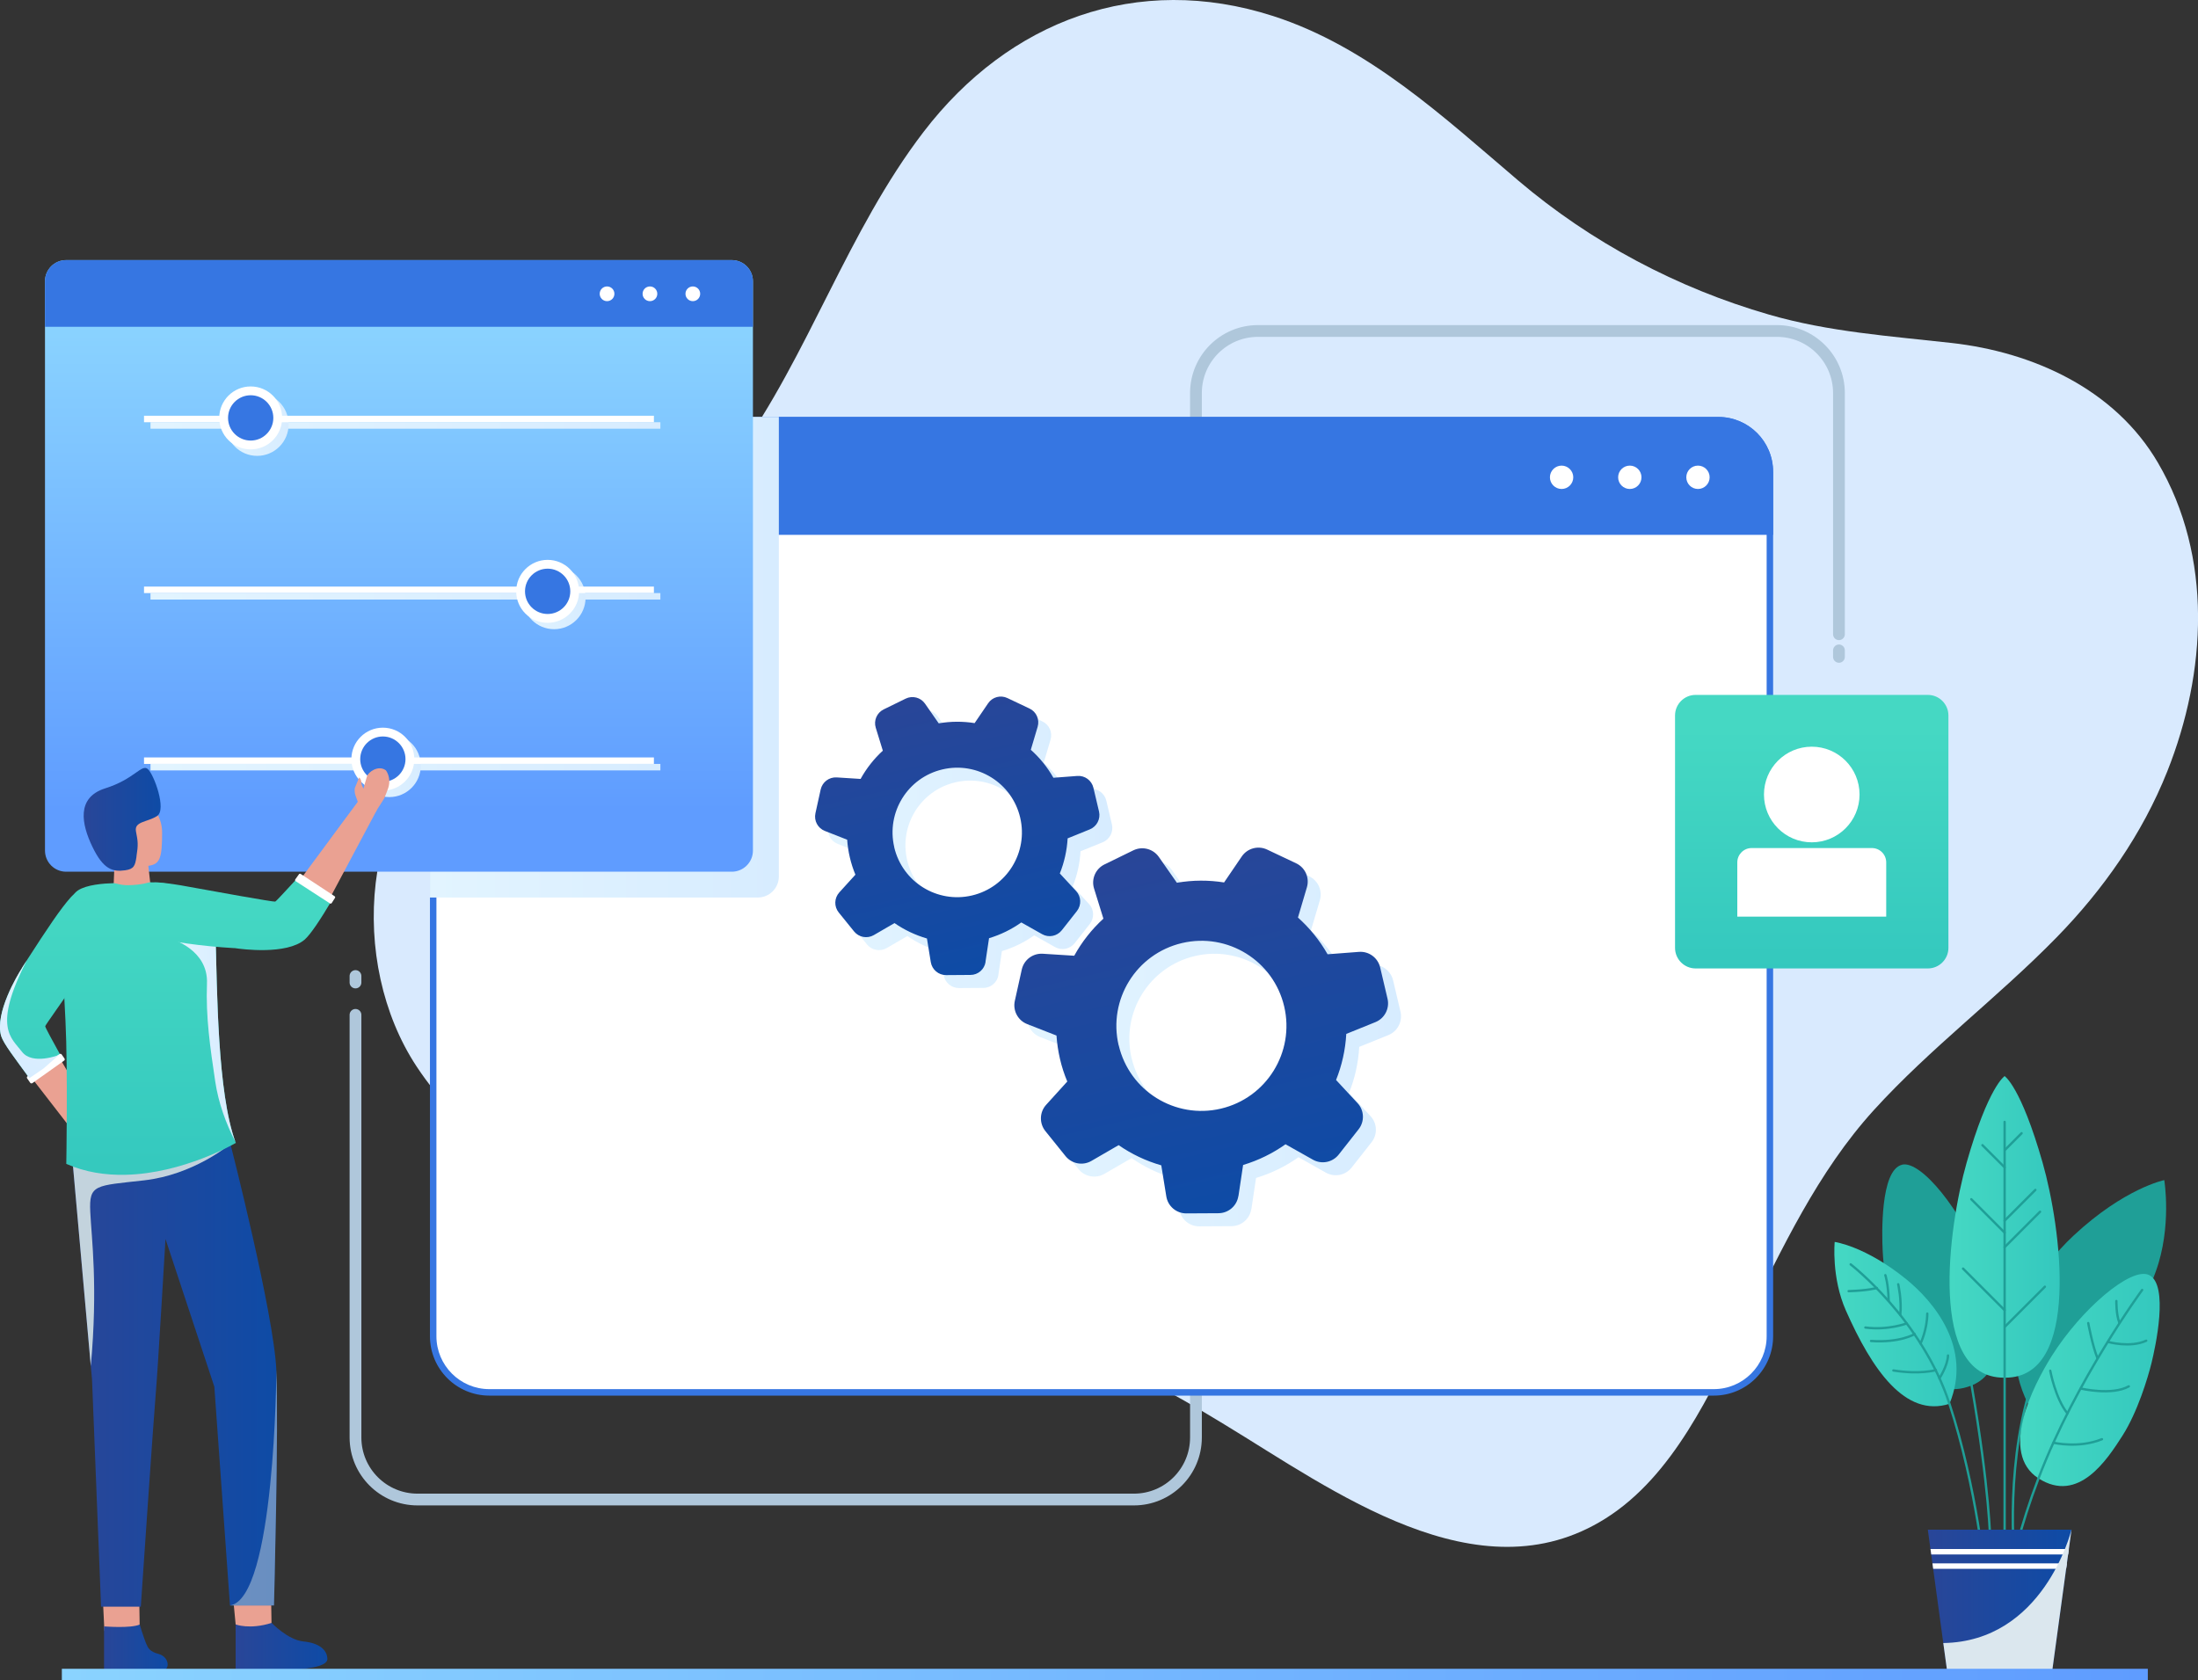 <svg width="310" height="237" viewBox="0 0 310 237" fill="none" xmlns="http://www.w3.org/2000/svg">
<rect x="0" y="0" width="310" height="237" fill="#333333" stroke="none"/>
<path d="M99.303 176.525C94.275 174.886 89.32 173.009 84.506 170.736C74.408 165.975 65.025 159.939 58.746 150.41C49.141 135.842 50.672 112.214 65.733 101.673C80.35 91.436 93.32 78.894 103.863 64.235C114.043 50.078 119.533 32.602 130.265 18.594C142.297 2.889 160.378 -3.914 179.562 2.263C193.002 6.595 203.602 16.518 214.145 25.479C224.424 34.208 236.564 40.64 249.509 44.379C257.937 46.817 266.554 47.401 275.228 48.373C286.767 49.666 298.28 54.896 304.338 65.248C312.132 78.564 311.218 94.854 305.663 108.813C302.157 117.617 296.634 125.498 290.026 132.251C281.771 140.693 272.249 147.824 264.29 156.571C256.34 165.317 251.336 176.13 246.119 186.605C241.23 196.43 236.045 208.133 226.432 214.186C208.466 225.501 187.924 210.15 172.74 200.951C167.687 197.888 162.551 194.824 157.029 192.675C138.379 185.395 118.282 182.693 99.312 176.517L99.303 176.525Z" fill="#D9EAFE"/>
<path d="M50.137 137.668V138.582" stroke="#AFC7DB" stroke-width="1.66" stroke-miterlimit="10" stroke-linecap="round"/>
<path d="M50.137 143.146V202.754C50.137 207.588 54.055 211.508 58.886 211.508H159.926C164.757 211.508 168.674 207.588 168.674 202.754V55.438C168.674 50.604 172.592 46.684 177.423 46.684H250.612C255.443 46.684 259.361 50.604 259.361 55.438V89.459" stroke="#AFC7DB" stroke-width="1.66" stroke-miterlimit="10" stroke-linecap="round"/>
<path d="M259.361 91.738V92.652" stroke="#AFC7DB" stroke-width="1.66" stroke-miterlimit="10" stroke-linecap="round"/>
<path d="M69.009 196.39C64.647 196.39 61.1 192.84 61.1 188.476V66.533C61.1 62.523 64.359 59.27 68.367 59.27H242.366C246.374 59.27 249.625 62.531 249.625 66.55V188.484C249.625 192.849 246.078 196.398 241.716 196.398H69.009V196.39Z" fill="white"/>
<path d="M242.358 59.723C246.11 59.723 249.164 62.786 249.164 66.542V188.476C249.164 192.585 245.822 195.937 241.707 195.937H69.009C64.902 195.937 61.552 192.594 61.552 188.476V66.534C61.552 62.778 64.606 59.723 68.359 59.723H242.358ZM242.358 58.809H68.359C64.095 58.809 60.639 62.267 60.639 66.534V188.476C60.639 193.104 64.392 196.851 69.009 196.851H241.707C246.333 196.851 250.077 193.104 250.077 188.476V66.542C250.077 62.267 246.621 58.809 242.358 58.809Z" fill="#3676E2"/>
<path d="M250.077 66.541V75.444H60.639V66.541C60.639 62.275 64.095 58.816 68.35 58.816H242.349C246.612 58.816 250.069 62.275 250.069 66.541H250.077Z" fill="#3676E2"/>
<path d="M221.889 67.323C221.889 68.237 221.149 68.97 220.243 68.97C219.338 68.97 218.597 68.229 218.597 67.323C218.597 66.417 219.338 65.676 220.243 65.676C221.149 65.676 221.889 66.417 221.889 67.323Z" fill="white"/>
<path d="M229.864 68.97C230.773 68.97 231.51 68.233 231.51 67.323C231.51 66.413 230.773 65.676 229.864 65.676C228.955 65.676 228.218 66.413 228.218 67.323C228.218 68.233 228.955 68.97 229.864 68.97Z" fill="white"/>
<path d="M239.477 68.97C240.386 68.97 241.123 68.233 241.123 67.323C241.123 66.413 240.386 65.676 239.477 65.676C238.568 65.676 237.831 66.413 237.831 67.323C237.831 68.233 238.568 68.97 239.477 68.97Z" fill="white"/>
<path style="mix-blend-mode:multiply" d="M109.846 58.809V123.622C109.846 125.269 108.513 126.595 106.875 126.595H60.639V66.526C60.639 62.26 64.095 58.801 68.359 58.801H109.846V58.809Z" fill="url(#paint0_linear_5940_28052)"/>
<path d="M103.213 36.688H9.325C7.679 36.688 6.345 38.022 6.345 39.669V119.973C6.345 121.619 7.679 122.954 9.325 122.954H103.213C104.858 122.954 106.192 121.619 106.192 119.973V39.669C106.192 38.022 104.858 36.688 103.213 36.688Z" fill="url(#paint1_linear_5940_28052)"/>
<path d="M9.316 36.688H103.213C104.859 36.688 106.192 38.022 106.192 39.669V46.092H6.345V39.669C6.345 38.022 7.679 36.688 9.325 36.688H9.316Z" fill="#3676E2"/>
<g style="mix-blend-mode:multiply">
<path d="M93.139 59.555H21.225V60.469H93.139V59.555Z" fill="url(#paint2_linear_5940_28052)"/>
<path d="M93.139 83.652H21.225V84.567H93.139V83.652Z" fill="url(#paint3_linear_5940_28052)"/>
<path d="M93.139 107.75H21.225V108.664H93.139V107.75Z" fill="url(#paint4_linear_5940_28052)"/>
<path d="M40.706 59.861C40.706 62.315 38.722 64.3 36.27 64.3C33.817 64.3 31.834 62.315 31.834 59.861C31.834 57.407 33.817 55.422 36.27 55.422C38.722 55.422 40.706 57.407 40.706 59.861Z" fill="url(#paint5_linear_5940_28052)"/>
<path d="M39.455 59.859C39.455 61.622 38.023 63.055 36.261 63.055C34.5 63.055 33.068 61.622 33.068 59.859C33.068 58.097 34.5 56.664 36.261 56.664C38.023 56.664 39.455 58.097 39.455 59.859Z" fill="url(#paint6_linear_5940_28052)"/>
<path d="M82.588 84.31C82.588 86.764 80.605 88.749 78.152 88.749C75.7 88.749 73.716 86.764 73.716 84.31C73.716 81.856 75.7 79.871 78.152 79.871C80.605 79.871 82.588 81.856 82.588 84.31Z" fill="url(#paint7_linear_5940_28052)"/>
<path d="M81.337 84.312C81.337 86.075 79.905 87.508 78.144 87.508C76.383 87.508 74.951 86.075 74.951 84.312C74.951 82.55 76.383 81.117 78.144 81.117C79.905 81.117 81.337 82.55 81.337 84.312Z" fill="url(#paint8_linear_5940_28052)"/>
<path d="M54.911 112.429C57.361 112.429 59.347 110.441 59.347 107.99C59.347 105.538 57.361 103.551 54.911 103.551C52.461 103.551 50.475 105.538 50.475 107.99C50.475 110.441 52.461 112.429 54.911 112.429Z" fill="url(#paint9_linear_5940_28052)"/>
<path d="M58.104 107.988C58.104 109.751 56.672 111.184 54.911 111.184C53.149 111.184 51.717 109.751 51.717 107.988C51.717 106.226 53.149 104.793 54.911 104.793C56.672 104.793 58.104 106.226 58.104 107.988Z" fill="url(#paint10_linear_5940_28052)"/>
</g>
<path d="M92.225 58.641H20.312V59.555H92.225V58.641Z" fill="white"/>
<path d="M92.225 82.738H20.312V83.652H92.225V82.738Z" fill="white"/>
<path d="M92.225 106.836H20.312V107.75H92.225V106.836Z" fill="white"/>
<path d="M39.792 58.947C39.792 61.401 37.809 63.386 35.356 63.386C32.904 63.386 30.92 61.401 30.92 58.947C30.92 56.493 32.904 54.508 35.356 54.508C37.809 54.508 39.792 56.493 39.792 58.947Z" fill="white"/>
<path d="M38.549 58.945C38.549 60.708 37.117 62.141 35.356 62.141C33.595 62.141 32.163 60.708 32.163 58.945C32.163 57.183 33.595 55.75 35.356 55.75C37.117 55.75 38.549 57.183 38.549 58.945Z" fill="#3676E2"/>
<path d="M77.239 87.847C79.689 87.847 81.675 85.859 81.675 83.408C81.675 80.956 79.689 78.969 77.239 78.969C74.789 78.969 72.803 80.956 72.803 83.408C72.803 85.859 74.789 87.847 77.239 87.847Z" fill="white"/>
<path d="M80.432 83.406C80.432 85.169 79 86.602 77.239 86.602C75.477 86.602 74.045 85.169 74.045 83.406C74.045 81.644 75.477 80.211 77.239 80.211C79 80.211 80.432 81.644 80.432 83.406Z" fill="#3676E2"/>
<path d="M53.997 111.515C56.447 111.515 58.433 109.527 58.433 107.076C58.433 104.624 56.447 102.637 53.997 102.637C51.547 102.637 49.561 104.624 49.561 107.076C49.561 109.527 51.547 111.515 53.997 111.515Z" fill="white"/>
<path d="M57.19 107.074C57.19 108.837 55.758 110.27 53.997 110.27C52.236 110.27 50.804 108.837 50.804 107.074C50.804 105.312 52.236 103.879 53.997 103.879C55.758 103.879 57.19 105.312 57.19 107.074Z" fill="#3676E2"/>
<path d="M85.617 42.478C86.189 42.478 86.654 42.013 86.654 41.44C86.654 40.867 86.189 40.402 85.617 40.402C85.044 40.402 84.58 40.867 84.58 41.44C84.58 42.013 85.044 42.478 85.617 42.478Z" fill="white"/>
<path d="M91.666 42.478C92.239 42.478 92.703 42.013 92.703 41.44C92.703 40.867 92.239 40.402 91.666 40.402C91.093 40.402 90.629 40.867 90.629 41.44C90.629 42.013 91.093 42.478 91.666 42.478Z" fill="white"/>
<path d="M97.715 42.478C98.288 42.478 98.752 42.013 98.752 41.44C98.752 40.867 98.288 40.402 97.715 40.402C97.142 40.402 96.678 40.867 96.678 41.44C96.678 42.013 97.142 42.478 97.715 42.478Z" fill="white"/>
<path d="M15.983 125.953L16.114 122.683C16.114 122.683 11.226 114.736 15.176 112.652C19.127 110.569 22.863 113.797 22.863 117.413C22.863 121.028 22.575 121.909 20.921 122.123L21.25 125.063" fill="#EAA192"/>
<path d="M19.25 120.845C19.052 122.121 18.896 122.583 17.637 122.756C15.876 123.003 14.567 122.624 13.036 119.445C11.506 116.274 10.716 112.494 14.847 111.193C18.978 109.892 19.974 107.709 20.847 108.475C21.727 109.241 23.538 114.232 22.147 115.105C20.756 115.986 18.913 115.846 19.176 117.263C19.448 118.696 19.522 119.058 19.242 120.837L19.25 120.845Z" fill="url(#paint11_linear_5940_28052)"/>
<path d="M15.769 164.444C15.612 164.683 15.267 164.608 14.789 164.271H14.781C14.329 163.958 13.761 163.431 13.119 162.747C12.312 161.907 11.39 160.82 10.411 159.585C5.893 153.944 0.255 145.453 0.543 144.687C0.963 143.583 0.914 142.579 3.383 143.205C3.819 143.312 4.197 143.575 4.444 143.954C5.728 145.856 10.213 152.544 13.16 157.798C13.777 158.893 14.329 159.931 14.765 160.837C15.629 162.64 16.073 163.983 15.777 164.444H15.769Z" fill="#EAA192"/>
<path d="M8.633 149.613L15.407 161.11L12.896 162.914L4.502 152.084L8.633 149.613Z" fill="#EAA192"/>
<path d="M19.711 166.495C19.711 166.495 19.662 166.536 19.637 166.553L18.427 166.907C18.246 167.03 17.588 166.981 17.382 166.882L16.468 166.536C15.645 166.149 14.896 165.597 14.287 164.93L13.119 163.168L12.864 162.797L13.291 162.377L14.625 161.109L14.921 160.812H14.929H15.127L16.551 160.911C16.979 160.944 17.374 161.068 17.727 161.29L19.02 162.624C19.02 162.624 18.657 162.838 18.09 162.608C17.834 162.501 17.439 162.501 17.077 162.534L17.884 163.184L19.752 164.938C20.205 165.358 20.172 166.091 19.703 166.478L19.711 166.495Z" fill="#EAA192"/>
<path d="M12.378 127.179C11.325 126.957 11.604 125.672 10.946 126.504C7.967 130.259 -1.811 142.991 0.84 145.313C3.959 148.039 11.95 136.238 13.826 132.54C15.39 129.46 14.921 127.722 12.378 127.179Z" fill="#EAA192"/>
<path d="M10 126.543C8.559 128.149 6.699 130.916 3.761 135.487C3.564 135.8 3.35 136.13 3.136 136.467C3.136 136.467 3.103 136.525 3.062 136.607C2.502 137.464 -0.79 142.924 0.165 146.136C0.51 147.231 2.189 149.38 3.934 151.785C4.008 151.876 4.082 151.966 4.148 152.073L6.156 150.698L8.049 149.405L8.617 148.993C7.374 146.737 6.362 144.9 6.378 144.744C6.395 144.587 9.053 140.906 11.127 137.826C11.135 137.81 11.143 137.785 11.152 137.768C12.139 136.319 13.069 134.944 13.67 134.029C14.361 133.041 14.863 131.913 15.044 130.711C15.39 128.479 14.592 127.112 13.67 126.305C12.6 125.349 10.954 125.465 9.991 126.552L10 126.543Z" fill="url(#paint12_linear_5940_28052)"/>
<path d="M3.893 151.803L8.395 148.674C8.493 148.608 8.625 148.633 8.691 148.723L9.094 149.3C9.16 149.399 9.144 149.53 9.045 149.596L4.568 152.775C4.469 152.841 4.337 152.825 4.263 152.726L3.827 152.1C3.761 152.001 3.786 151.869 3.885 151.803H3.893Z" fill="white"/>
<path style="mix-blend-mode:multiply" d="M3.761 135.488C3.564 135.801 3.35 136.131 3.136 136.468C3.136 136.468 3.103 136.526 3.062 136.608C2.502 137.465 -0.79 142.925 0.165 146.137C0.51 147.232 2.189 149.381 3.934 151.786C4.008 151.877 4.082 151.967 4.148 152.074L6.156 150.699L8.312 148.805C8.312 148.805 4.559 150.287 3.086 148.336C1.63 146.4 -1.086 144.959 3.761 135.497V135.488Z" fill="url(#paint13_linear_5940_28052)"/>
<path d="M25.571 162.235C23.093 162.491 21.316 164.937 21.694 167.547C21.991 169.622 22.682 172.332 24.147 175.61C27.801 183.787 29.924 194.279 33.422 194.807C36.92 195.334 38.146 189.165 36.089 180.633C34.229 172.917 33.99 163.232 31.505 162.351C30.245 161.906 27.735 162.021 25.562 162.244L25.571 162.235Z" fill="#EAA192"/>
<path d="M35.883 192.561C29.142 188.468 32.015 220.298 34.377 228.772C36.747 237.246 38.097 230.007 38.303 216.164C38.5 202.32 38.533 194.175 35.883 192.561Z" fill="#EAA192"/>
<path d="M16.616 161.956C14.147 161.602 11.835 163.545 11.563 166.164C11.349 168.248 11.357 171.048 11.983 174.581C13.547 183.409 13.053 194.099 16.32 195.458C19.587 196.816 22.279 191.134 22.353 182.355C22.427 174.424 24.55 164.962 22.353 163.504C21.242 162.763 18.773 162.269 16.616 161.956Z" fill="#EAA192"/>
<path d="M19.176 192.939C12.724 188.401 13.481 220.363 15.275 228.977C17.077 237.591 18.904 230.451 20.024 216.657C21.143 202.854 21.711 194.726 19.176 192.947V192.939Z" fill="#EAA192"/>
<path d="M32.912 225.757L33.323 230.04H38.311L38.237 225.387L32.912 225.757Z" fill="#EAA192"/>
<path d="M14.518 225.757L14.724 230.04H19.711L19.637 225.387L14.518 225.757Z" fill="#EAA192"/>
<path d="M38.64 226.449H32.434L30.229 195.591L23.34 174.755C23.34 174.755 22.238 193.548 21.982 196.348C21.859 197.699 21.365 204.749 20.88 211.716C20.369 219.218 19.859 226.622 19.859 226.622H14.254L12.979 194.578L12.806 192.7L10.255 164.049L31.76 161.512L32.517 161.422C32.517 161.422 38.64 185.313 38.977 193.301C39.315 201.298 38.64 226.457 38.64 226.457V226.449Z" fill="url(#paint14_linear_5940_28052)"/>
<g style="mix-blend-mode:multiply" opacity="0.5">
<path d="M38.64 226.449H32.435C38.813 225.494 38.977 193.293 38.977 193.293C39.315 201.29 38.64 226.449 38.64 226.449Z" fill="#C3D3DD"/>
</g>
<g style="mix-blend-mode:multiply">
<path d="M12.732 170.958C12.905 174.623 13.835 181.409 12.806 192.692L10.255 164.04L31.76 161.504L32.204 161.57C32.204 161.57 27.25 165.696 20.345 166.486C13.44 167.269 12.543 167.005 12.732 170.95V170.958Z" fill="#C3D3DD"/>
</g>
<path d="M33.249 161.217C33.249 161.217 25.875 165.54 17.653 165.705C14.896 165.763 12.049 165.359 9.349 164.165C9.349 164.165 9.58 151.021 9.234 143.988C8.897 136.955 8.14 127.451 11.012 125.582C12.222 124.791 14.551 124.61 16.024 124.569C16.378 124.569 16.921 124.865 18.065 124.857C19.892 124.841 21.094 124.445 21.094 124.445C23.982 124.47 30.221 125.178 30.393 131.569V131.643C30.624 139.706 30.657 154.324 33.258 161.208L33.249 161.217Z" fill="url(#paint15_linear_5940_28052)"/>
<path style="mix-blend-mode:multiply" d="M30.393 131.641C30.624 139.654 30.657 154.115 33.2 161.066C31.867 158.472 30.805 155.548 30.36 152.567C29.645 147.782 29.011 143.483 29.192 138.715C29.381 133.947 24.246 132.481 24.246 132.481L30.385 131.641H30.393Z" fill="url(#paint16_linear_5940_28052)"/>
<g style="mix-blend-mode:multiply" opacity="0.5">
<path d="M33.282 161.231L33.249 161.215C33.233 161.165 33.208 161.124 33.192 161.066C33.225 161.124 33.249 161.173 33.274 161.231H33.282Z" fill="#C3D3DD"/>
</g>
<path d="M53.429 110.864C53.717 110.914 53.783 111.26 53.668 111.836C53.569 112.38 53.314 113.121 52.952 113.977C52.508 115.056 51.882 116.341 51.158 117.733C47.816 124.148 42.319 132.729 41.512 132.771C40.335 132.828 39.43 133.281 39.01 130.769C38.936 130.333 39.019 129.872 39.266 129.493C40.492 127.549 44.796 120.747 48.409 115.937C49.158 114.933 49.89 114.01 50.541 113.244C51.841 111.729 52.894 110.782 53.438 110.864H53.429Z" fill="#EAA192"/>
<path d="M54.392 108.623C54.392 108.623 54.45 108.681 54.491 108.747C54.944 109.471 55.018 110.369 54.746 111.176C54.581 111.654 54.384 112.131 54.244 112.477C54.203 112.584 54.154 112.675 54.088 112.774L53.174 114.207L52.96 114.544L52.475 114.347L50.985 113.729L50.648 113.597L50.582 113.424L50.154 112.247C50.03 111.892 49.989 111.53 50.039 111.168L50.656 109.661C50.656 109.661 50.952 109.875 50.969 110.41C50.969 110.649 51.117 110.97 51.265 111.25L51.504 110.369L51.775 109.447C51.956 108.936 53.306 107.874 54.392 108.631V108.623Z" fill="#EAA192"/>
<path d="M42.245 124.203L50.516 113.02L53.158 114.238L46.187 127.325L42.245 124.203Z" fill="#EAA192"/>
<path d="M20.715 128.997C20.937 130.051 19.645 130.314 20.674 130.578C25.307 131.797 40.895 135.618 41.949 132.25C43.183 128.297 29.175 125.727 25.036 125.505C21.587 125.315 20.188 126.444 20.715 128.997Z" fill="#EAA192"/>
<path d="M46.788 127.015C45.29 129.543 43.825 131.791 42.969 132.532C40.418 134.707 34.097 133.891 33.085 133.727C32.994 133.727 32.937 133.727 32.937 133.727C28.723 133.488 23.678 132.812 21.489 132.096C20.114 131.651 18.945 129.535 19.39 128.159C19.76 126.982 20.024 124.289 22.27 124.462C23.777 124.577 25.266 124.824 26.451 125.046C29.785 125.656 38.591 127.245 38.813 127.171C38.961 127.114 40.352 125.582 42.039 123.762L46.788 127.015Z" fill="url(#paint17_linear_5940_28052)"/>
<path d="M41.693 124.287L46.532 127.425C46.615 127.482 46.73 127.458 46.788 127.367L47.24 126.659C47.298 126.576 47.273 126.461 47.191 126.412L42.409 123.266C42.327 123.208 42.22 123.233 42.162 123.315L41.652 124.032C41.594 124.114 41.611 124.229 41.702 124.287H41.693Z" fill="white"/>
<path d="M33.233 235.441V229.124C33.233 229.124 35.2 229.898 38.311 228.91C38.311 228.91 40.607 231.315 42.804 231.529C45.002 231.743 46.146 232.707 46.17 233.991C46.22 236.289 33.233 235.433 33.233 235.433V235.441Z" fill="url(#paint18_linear_5940_28052)"/>
<path d="M14.682 229.404C14.682 229.404 18.444 229.709 19.703 229.141C19.703 229.141 20.295 231.076 20.592 231.776C20.888 232.476 21.102 232.954 22.394 233.3C23.842 233.687 24.122 235.556 22.781 235.68C21.439 235.811 14.674 235.68 14.674 235.68V229.396L14.682 229.404Z" fill="url(#paint19_linear_5940_28052)"/>
<path d="M268.257 164.277C270.965 163.643 276.677 170.808 279.508 178.105C281.359 182.873 284.191 192.97 278.076 195.416C271.846 197.903 269.056 190.944 267.599 187.271C266.142 183.598 265.632 178.582 265.525 176.384C265.418 174.251 265.163 165.019 268.265 164.286L268.257 164.277Z" fill="#1F9F97"/>
<path d="M268.776 166.551C268.776 166.551 275.549 180.864 278.076 195.416C280.602 209.968 280.701 217.438 280.701 217.438" stroke="#1F9F97" stroke-width="0.33" stroke-linecap="round" stroke-linejoin="round"/>
<path d="M286.009 197.97C281.006 187.882 287.606 178.798 292.437 174.293C299.622 167.59 305.243 166.453 305.243 166.453C305.243 166.453 306.338 173.009 304.05 179.333C299.959 190.608 294.429 200.037 286.009 197.97Z" fill="#1F9F97"/>
<path d="M298.247 177.512C298.247 177.512 288.766 185.937 285.705 198.1C282.643 210.264 284.363 222.938 284.363 222.938" stroke="#1F9F97" stroke-width="0.33" stroke-linecap="round" stroke-linejoin="round"/>
<path d="M282.726 151.785C282.726 151.785 280.438 153.218 277.36 164.023C274.784 173.074 271.895 194.321 282.619 194.321H282.833C293.556 194.321 290.668 173.066 288.092 164.023C285.014 153.218 282.726 151.785 282.726 151.785Z" fill="url(#paint20_linear_5940_28052)"/>
<path d="M282.726 158.242V219.119" stroke="#1F9F97" stroke-width="0.33" stroke-linecap="round" stroke-linejoin="round"/>
<path d="M282.726 175.917L287.721 170.918" stroke="#1F9F97" stroke-width="0.33" stroke-linecap="round" stroke-linejoin="round"/>
<path d="M282.726 172.176L287.063 167.836" stroke="#1F9F97" stroke-width="0.33" stroke-linecap="round" stroke-linejoin="round"/>
<path d="M282.783 162.187L285.121 159.84" stroke="#1F9F97" stroke-width="0.33" stroke-linecap="round" stroke-linejoin="round"/>
<path d="M282.783 187.117L288.404 181.492" stroke="#1F9F97" stroke-width="0.33" stroke-linecap="round" stroke-linejoin="round"/>
<path d="M282.726 164.657L279.598 161.527" stroke="#1F9F97" stroke-width="0.33" stroke-linecap="round" stroke-linejoin="round"/>
<path d="M282.726 173.863L278.026 169.152" stroke="#1F9F97" stroke-width="0.33" stroke-linecap="round" stroke-linejoin="round"/>
<path d="M282.726 184.801L276.866 178.938" stroke="#1F9F97" stroke-width="0.33" stroke-linecap="round" stroke-linejoin="round"/>
<path d="M274.948 198.013C278.207 190.123 272.743 183.601 268.85 180.438C263.064 175.744 258.76 175.176 258.76 175.176C258.76 175.176 258.274 180.191 260.34 184.852C264.019 193.162 268.702 200.006 274.957 198.004L274.948 198.013Z" fill="url(#paint21_linear_5940_28052)"/>
<path d="M261.015 178.34C261.015 178.34 271.056 186.089 274.948 198.014C278.841 209.939 279.993 222.49 279.993 222.49" stroke="#1F9F97" stroke-width="0.33" stroke-linecap="round" stroke-linejoin="round"/>
<path d="M265.904 179.863C265.904 179.863 266.323 181.099 266.373 183.47" stroke="#1F9F97" stroke-width="0.33" stroke-linecap="round" stroke-linejoin="round"/>
<path d="M267.722 181.148C267.722 181.148 268.224 183.38 268.01 185.439" stroke="#1F9F97" stroke-width="0.33" stroke-linecap="round" stroke-linejoin="round"/>
<path d="M264.694 181.672C264.694 181.672 263.434 182.042 260.727 182.117" stroke="#1F9F97" stroke-width="0.33" stroke-linecap="round" stroke-linejoin="round"/>
<path d="M270.874 189.49C270.874 189.49 271.796 187.571 271.821 185.281" stroke="#1F9F97" stroke-width="0.33" stroke-linecap="round" stroke-linejoin="round"/>
<path d="M268.899 186.672C268.899 186.672 266.299 187.668 263.089 187.248" stroke="#1F9F97" stroke-width="0.33" stroke-linecap="round" stroke-linejoin="round"/>
<path d="M270.035 188.172C270.035 188.172 267.961 189.432 263.887 189.144" stroke="#1F9F97" stroke-width="0.33" stroke-linecap="round" stroke-linejoin="round"/>
<path d="M273.031 193.254C273.031 193.254 270.825 193.913 267.039 193.303" stroke="#1F9F97" stroke-width="0.33" stroke-linecap="round" stroke-linejoin="round"/>
<path d="M273.533 194.407C273.533 194.407 274.693 192.645 274.743 191.195" stroke="#1F9F97" stroke-width="0.33" stroke-linecap="round" stroke-linejoin="round"/>
<path d="M303.062 179.826C300.527 178.681 293.548 184.635 289.384 191.248C286.66 195.58 281.96 204.952 287.499 208.518C293.145 212.15 297.202 205.85 299.334 202.523C301.465 199.195 302.922 194.369 303.449 192.228C303.959 190.153 305.967 181.135 303.062 179.826Z" fill="url(#paint22_linear_5940_28052)"/>
<path d="M302.124 181.949C302.124 181.949 292.75 194.714 287.507 208.509C282.265 222.303 282.635 229.995 282.635 229.995" stroke="#1F9F97" stroke-width="0.33" stroke-linecap="round" stroke-linejoin="round"/>
<path d="M298.486 183.508C298.486 183.508 298.453 185.402 298.906 186.547" stroke="#1F9F97" stroke-width="0.33" stroke-linecap="round" stroke-linejoin="round"/>
<path d="M294.519 186.621C294.519 186.621 295.104 189.792 295.82 191.562" stroke="#1F9F97" stroke-width="0.33" stroke-linecap="round" stroke-linejoin="round"/>
<path d="M289.162 193.34C289.162 193.34 289.869 197.219 291.581 199.352" stroke="#1F9F97" stroke-width="0.33" stroke-linecap="round" stroke-linejoin="round"/>
<path d="M293.499 195.86C293.499 195.86 297.852 196.881 300.239 195.547" stroke="#1F9F97" stroke-width="0.33" stroke-linecap="round" stroke-linejoin="round"/>
<path d="M297.309 189.278C297.309 189.278 300.437 190.16 302.7 189.105" stroke="#1F9F97" stroke-width="0.33" stroke-linecap="round" stroke-linejoin="round"/>
<path d="M289.639 203.502C289.639 203.502 293.153 204.334 296.453 203" stroke="#1F9F97" stroke-width="0.33" stroke-linecap="round" stroke-linejoin="round"/>
<path d="M292.157 215.758C292.157 215.758 292.157 215.758 292.157 215.766L291.787 218.492L291.68 219.266L291.507 220.518L291.4 221.292L289.466 235.473H274.586L274.076 231.751L272.652 221.292L272.545 220.518L272.372 219.266L272.265 218.492L271.895 215.758H292.149H292.157Z" fill="url(#paint23_linear_5940_28052)"/>
<path d="M291.787 218.492L291.68 219.258H272.38L272.273 218.492H291.787Z" fill="white"/>
<path d="M291.507 220.512L291.4 221.286H272.652L272.545 220.512H291.507Z" fill="white"/>
<g style="mix-blend-mode:multiply">
<path d="M292.157 215.766L291.787 218.492L291.68 219.266L291.507 220.517L291.4 221.292L289.466 235.473H274.586L274.076 231.751C288.116 231.528 292.034 216.252 292.149 215.774L292.157 215.766Z" fill="#DBE7EE"/>
</g>
<path d="M302.922 235.383H8.724V236.989H302.922V235.383Z" fill="url(#paint24_linear_5940_28052)"/>
<path d="M271.895 98.016H239.148C237.543 98.016 236.243 99.317 236.243 100.923V133.692C236.243 135.297 237.543 136.599 239.148 136.599H271.895C273.499 136.599 274.8 135.297 274.8 133.692V100.923C274.8 99.317 273.499 98.016 271.895 98.016Z" fill="url(#paint25_linear_5940_28052)"/>
<path d="M255.526 118.81C259.248 118.81 262.266 115.79 262.266 112.065C262.266 108.34 259.248 105.32 255.526 105.32C251.803 105.32 248.785 108.34 248.785 112.065C248.785 115.79 251.803 118.81 255.526 118.81Z" fill="white"/>
<path d="M247.04 119.617H264.002C265.122 119.617 266.027 120.523 266.027 121.643V129.294H245.024V121.643C245.024 120.523 245.929 119.617 247.049 119.617H247.04Z" fill="white"/>
<path d="M176.493 170.539L177.151 166.15C179.34 165.491 181.348 164.494 183.134 163.226L186.994 165.4C188.22 166.092 189.768 165.787 190.64 164.675L193.438 161.118C194.311 160.014 194.245 158.433 193.282 157.412L190.262 154.159C191.085 152.108 191.578 149.917 191.702 147.661L195.817 145.997C197.117 145.47 197.841 144.07 197.52 142.695L196.483 138.289C196.162 136.922 194.895 135.983 193.488 136.09L189.068 136.428C187.949 134.46 186.533 132.722 184.887 131.248L186.147 126.99C186.55 125.639 185.908 124.198 184.632 123.597L180.542 121.662C179.274 121.06 177.752 121.472 176.962 122.633L174.468 126.298C172.312 125.952 170.073 125.952 167.81 126.339L165.267 122.699C164.46 121.546 162.938 121.151 161.67 121.769L157.605 123.753C156.337 124.371 155.712 125.821 156.132 127.163L157.448 131.404C155.794 132.92 154.403 134.69 153.333 136.634L148.906 136.354C147.498 136.263 146.239 137.21 145.935 138.586L144.955 143C144.651 144.375 145.391 145.767 146.7 146.277L150.832 147.892C150.906 148.987 151.07 150.09 151.325 151.194C151.58 152.298 151.926 153.36 152.354 154.373L149.375 157.659C148.428 158.696 148.387 160.278 149.268 161.373L152.107 164.898C152.988 165.993 154.543 166.281 155.761 165.573L159.596 163.35C161.424 164.618 163.456 165.581 165.613 166.199L166.32 170.58C166.543 171.972 167.744 172.985 169.152 172.977L173.678 172.952C175.085 172.944 176.279 171.914 176.484 170.523L176.493 170.539ZM159.596 149.267C158.082 142.819 162.082 136.362 168.534 134.847C174.978 133.331 181.431 137.334 182.945 143.782C184.459 150.23 180.46 156.687 174.015 158.202C167.571 159.718 161.119 155.715 159.605 149.259L159.596 149.267Z" fill="url(#paint26_linear_5940_28052)"/>
<path d="M140.807 137.498L141.309 134.154C142.98 133.652 144.503 132.894 145.861 131.931L148.799 133.586C149.729 134.113 150.906 133.874 151.572 133.034L153.704 130.325C154.362 129.485 154.321 128.282 153.589 127.5L151.292 125.021C151.918 123.465 152.296 121.793 152.395 120.072L155.523 118.803C156.51 118.4 157.062 117.338 156.823 116.292L156.033 112.94C155.786 111.894 154.823 111.186 153.753 111.268L150.387 111.523C149.539 110.024 148.461 108.699 147.202 107.579L148.165 104.334C148.47 103.304 147.984 102.209 147.013 101.756L143.902 100.282C142.931 99.821 141.778 100.134 141.178 101.023L139.277 103.815C137.631 103.551 135.927 103.551 134.215 103.848L132.281 101.081C131.672 100.2 130.512 99.903 129.549 100.373L126.454 101.888C125.491 102.357 125.014 103.461 125.335 104.482L126.331 107.71C125.072 108.863 124.018 110.206 123.195 111.696L119.829 111.482C118.759 111.416 117.804 112.133 117.566 113.179L116.825 116.539C116.595 117.585 117.154 118.647 118.158 119.034L121.302 120.269C121.36 121.101 121.483 121.941 121.681 122.781C121.878 123.621 122.142 124.428 122.463 125.202L120.191 127.706C119.475 128.497 119.434 129.699 120.109 130.531L122.273 133.207C122.948 134.039 124.125 134.261 125.055 133.726L127.977 132.03C129.368 132.993 130.915 133.726 132.553 134.204L133.096 137.539C133.269 138.593 134.182 139.367 135.252 139.367L138.692 139.343C139.762 139.343 140.667 138.552 140.824 137.49L140.807 137.498ZM127.944 121.315C126.792 116.407 129.837 111.49 134.742 110.346C139.647 109.193 144.56 112.24 145.704 117.148C146.856 122.056 143.811 126.973 138.906 128.126C134.001 129.279 129.088 126.232 127.936 121.324L127.944 121.315Z" fill="url(#paint27_linear_5940_28052)"/>
<path d="M174.666 168.711L175.324 164.321C177.513 163.663 179.521 162.666 181.307 161.398L185.167 163.572C186.393 164.264 187.941 163.959 188.813 162.847L191.611 159.29C192.484 158.186 192.418 156.605 191.455 155.584L188.434 152.331C189.257 150.28 189.751 148.089 189.875 145.833L193.99 144.169C195.29 143.642 196.014 142.242 195.693 140.867L194.656 136.461C194.335 135.094 193.068 134.155 191.661 134.262L187.241 134.6C186.122 132.631 184.706 130.894 183.06 129.42L184.319 125.162C184.723 123.811 184.081 122.37 182.805 121.769L178.715 119.834C177.447 119.232 175.925 119.644 175.135 120.805L172.641 124.47C170.485 124.124 168.246 124.124 165.983 124.511L163.44 120.871C162.633 119.718 161.111 119.323 159.843 119.941L155.778 121.925C154.51 122.543 153.885 123.992 154.305 125.335L155.621 129.576C153.967 131.091 152.576 132.862 151.506 134.806L147.079 134.526C145.671 134.435 144.412 135.382 144.108 136.757L143.128 141.172C142.824 142.547 143.564 143.939 144.873 144.449L149.004 146.063C149.078 147.159 149.243 148.262 149.498 149.366C149.753 150.469 150.099 151.532 150.527 152.545L147.548 155.831C146.601 156.868 146.56 158.45 147.441 159.545L150.28 163.07C151.161 164.165 152.716 164.453 153.934 163.745L157.769 161.521C159.596 162.79 161.629 163.753 163.785 164.371L164.493 168.752C164.715 170.144 165.917 171.157 167.324 171.149L171.851 171.124C173.258 171.116 174.452 170.086 174.657 168.694L174.666 168.711ZM157.769 147.439C156.255 140.99 160.255 134.534 166.707 133.018C173.151 131.503 179.604 135.506 181.118 141.954C182.632 148.402 178.632 154.859 172.188 156.374C165.744 157.89 159.292 153.887 157.778 147.431L157.769 147.439Z" fill="url(#paint28_linear_5940_28052)"/>
<path d="M138.989 135.678L139.491 132.334C141.161 131.832 142.684 131.074 144.042 130.11L146.98 131.766C147.91 132.293 149.087 132.054 149.753 131.214L151.885 128.505C152.543 127.665 152.502 126.462 151.77 125.68L149.474 123.201C150.099 121.644 150.478 119.973 150.576 118.251L153.704 116.983C154.691 116.58 155.243 115.517 155.004 114.471L154.214 111.12C153.967 110.074 153.004 109.365 151.934 109.448L148.568 109.703C147.721 108.204 146.642 106.878 145.383 105.758L146.346 102.513C146.651 101.484 146.165 100.389 145.194 99.936L142.083 98.462C141.112 98 139.96 98.313 139.359 99.203L137.458 101.995C135.812 101.731 134.108 101.731 132.396 102.028L130.462 99.252C129.853 98.371 128.693 98.075 127.73 98.544L124.635 100.059C123.672 100.529 123.195 101.632 123.516 102.653L124.512 105.882C123.253 107.035 122.199 108.377 121.376 109.868L118.01 109.654C116.94 109.588 115.986 110.304 115.747 111.35L115.006 114.71C114.776 115.756 115.335 116.818 116.34 117.206L119.483 118.441C119.541 119.273 119.664 120.113 119.862 120.953C120.059 121.793 120.323 122.6 120.644 123.374L118.372 125.877C117.656 126.668 117.615 127.87 118.29 128.702L120.455 131.379C121.129 132.211 122.306 132.433 123.236 131.898L126.158 130.201C127.549 131.165 129.096 131.898 130.734 132.375L131.277 135.711C131.45 136.765 132.363 137.539 133.433 137.539L136.873 137.514C137.943 137.514 138.849 136.724 139.005 135.661L138.989 135.678ZM126.125 119.495C124.973 114.587 128.018 109.67 132.923 108.525C137.828 107.372 142.741 110.419 143.885 115.328C145.038 120.236 141.992 125.153 137.087 126.306C132.182 127.459 127.269 124.412 126.117 119.503L126.125 119.495Z" fill="url(#paint29_linear_5940_28052)"/>
<defs>
<linearGradient id="paint0_linear_5940_28052" x1="60.639" y1="92.706" x2="109.846" y2="92.706" gradientUnits="userSpaceOnUse">
<stop stop-color="#E2F4FF"/>
<stop offset="1" stop-color="#D7ECFF"/>
</linearGradient>
<linearGradient id="paint1_linear_5940_28052" x1="56.269" y1="45.738" x2="56.269" y2="114.348" gradientUnits="userSpaceOnUse">
<stop stop-color="#8AD3FF"/>
<stop offset="1" stop-color="#5F9CFF"/>
</linearGradient>
<linearGradient id="paint2_linear_5940_28052" x1="21.225" y1="60.008" x2="93.139" y2="60.008" gradientUnits="userSpaceOnUse">
<stop stop-color="#E2F4FF"/>
<stop offset="1" stop-color="#D7ECFF"/>
</linearGradient>
<linearGradient id="paint3_linear_5940_28052" x1="21.225" y1="84.105" x2="93.139" y2="84.105" gradientUnits="userSpaceOnUse">
<stop stop-color="#E2F4FF"/>
<stop offset="1" stop-color="#D7ECFF"/>
</linearGradient>
<linearGradient id="paint4_linear_5940_28052" x1="21.225" y1="108.203" x2="93.139" y2="108.203" gradientUnits="userSpaceOnUse">
<stop stop-color="#E2F4FF"/>
<stop offset="1" stop-color="#D7ECFF"/>
</linearGradient>
<linearGradient id="paint5_linear_5940_28052" x1="31.826" y1="59.861" x2="40.706" y2="59.861" gradientUnits="userSpaceOnUse">
<stop stop-color="#E2F4FF"/>
<stop offset="1" stop-color="#D7ECFF"/>
</linearGradient>
<linearGradient id="paint6_linear_5940_28052" x1="33.068" y1="59.859" x2="39.455" y2="59.859" gradientUnits="userSpaceOnUse">
<stop stop-color="#E2F4FF"/>
<stop offset="1" stop-color="#D7ECFF"/>
</linearGradient>
<linearGradient id="paint7_linear_5940_28052" x1="73.708" y1="84.31" x2="82.588" y2="84.31" gradientUnits="userSpaceOnUse">
<stop stop-color="#E2F4FF"/>
<stop offset="1" stop-color="#D7ECFF"/>
</linearGradient>
<linearGradient id="paint8_linear_5940_28052" x1="74.951" y1="84.312" x2="81.337" y2="84.312" gradientUnits="userSpaceOnUse">
<stop stop-color="#E2F4FF"/>
<stop offset="1" stop-color="#D7ECFF"/>
</linearGradient>
<linearGradient id="paint9_linear_5940_28052" x1="50.467" y1="107.99" x2="59.347" y2="107.99" gradientUnits="userSpaceOnUse">
<stop stop-color="#E2F4FF"/>
<stop offset="1" stop-color="#D7ECFF"/>
</linearGradient>
<linearGradient id="paint10_linear_5940_28052" x1="51.717" y1="107.988" x2="58.104" y2="107.988" gradientUnits="userSpaceOnUse">
<stop stop-color="#E2F4FF"/>
<stop offset="1" stop-color="#D7ECFF"/>
</linearGradient>
<linearGradient id="paint11_linear_5940_28052" x1="11.794" y1="115.574" x2="22.657" y2="115.574" gradientUnits="userSpaceOnUse">
<stop stop-color="#294698"/>
<stop offset="1" stop-color="#0E4BA6"/>
</linearGradient>
<linearGradient id="paint12_linear_5940_28052" x1="7.572" y1="124.987" x2="7.572" y2="166.625" gradientUnits="userSpaceOnUse">
<stop offset="0.02" stop-color="#45D8C3"/>
<stop offset="1" stop-color="#34C8BE"/>
</linearGradient>
<linearGradient id="paint13_linear_5940_28052" x1="8.418" y1="138.573" x2="0.904" y2="149.902" gradientUnits="userSpaceOnUse">
<stop stop-color="#E2F4FF"/>
<stop offset="1" stop-color="#D7ECFF"/>
</linearGradient>
<linearGradient id="paint14_linear_5940_28052" x1="10.255" y1="194.018" x2="39.068" y2="194.018" gradientUnits="userSpaceOnUse">
<stop stop-color="#294698"/>
<stop offset="1" stop-color="#0E4BA6"/>
</linearGradient>
<linearGradient id="paint15_linear_5940_28052" x1="21.069" y1="124.989" x2="21.069" y2="166.619" gradientUnits="userSpaceOnUse">
<stop offset="0.02" stop-color="#45D8C3"/>
<stop offset="1" stop-color="#34C8BE"/>
</linearGradient>
<linearGradient id="paint16_linear_5940_28052" x1="24.246" y1="146.357" x2="33.2" y2="146.357" gradientUnits="userSpaceOnUse">
<stop stop-color="#E2F4FF"/>
<stop offset="1" stop-color="#D7ECFF"/>
</linearGradient>
<linearGradient id="paint17_linear_5940_28052" x1="33.035" y1="124.989" x2="33.035" y2="166.619" gradientUnits="userSpaceOnUse">
<stop offset="0.02" stop-color="#45D8C3"/>
<stop offset="1" stop-color="#34C8BE"/>
</linearGradient>
<linearGradient id="paint18_linear_5940_28052" x1="33.233" y1="232.254" x2="46.17" y2="232.254" gradientUnits="userSpaceOnUse">
<stop stop-color="#294698"/>
<stop offset="1" stop-color="#0E4BA6"/>
</linearGradient>
<linearGradient id="paint19_linear_5940_28052" x1="14.666" y1="232.443" x2="23.645" y2="232.443" gradientUnits="userSpaceOnUse">
<stop stop-color="#294698"/>
<stop offset="1" stop-color="#0E4BA6"/>
</linearGradient>
<linearGradient id="paint20_linear_5940_28052" x1="274.965" y1="173.057" x2="290.495" y2="173.057" gradientUnits="userSpaceOnUse">
<stop offset="0.02" stop-color="#45D8C3"/>
<stop offset="1" stop-color="#34C8BE"/>
</linearGradient>
<linearGradient id="paint21_linear_5940_28052" x1="258.702" y1="186.771" x2="275.944" y2="186.771" gradientUnits="userSpaceOnUse">
<stop offset="0.02" stop-color="#45D8C3"/>
<stop offset="1" stop-color="#34C8BE"/>
</linearGradient>
<linearGradient id="paint22_linear_5940_28052" x1="284.923" y1="194.641" x2="304.601" y2="194.641" gradientUnits="userSpaceOnUse">
<stop offset="0.02" stop-color="#45D8C3"/>
<stop offset="1" stop-color="#34C8BE"/>
</linearGradient>
<linearGradient id="paint23_linear_5940_28052" x1="271.903" y1="225.607" x2="292.157" y2="225.607" gradientUnits="userSpaceOnUse">
<stop stop-color="#294698"/>
<stop offset="1" stop-color="#0E4BA6"/>
</linearGradient>
<linearGradient id="paint24_linear_5940_28052" x1="8.724" y1="236.19" x2="302.922" y2="236.19" gradientUnits="userSpaceOnUse">
<stop stop-color="#8AD3FF"/>
<stop offset="1" stop-color="#5F9CFF"/>
</linearGradient>
<linearGradient id="paint25_linear_5940_28052" x1="255.525" y1="101.944" x2="255.525" y2="136.961" gradientUnits="userSpaceOnUse">
<stop offset="0.02" stop-color="#45D8C3"/>
<stop offset="1" stop-color="#34C8BE"/>
</linearGradient>
<linearGradient id="paint26_linear_5940_28052" x1="144.898" y1="147.192" x2="197.594" y2="147.192" gradientUnits="userSpaceOnUse">
<stop stop-color="#E2F4FF"/>
<stop offset="1" stop-color="#D7ECFF"/>
</linearGradient>
<linearGradient id="paint27_linear_5940_28052" x1="116.767" y1="119.734" x2="156.872" y2="119.734" gradientUnits="userSpaceOnUse">
<stop stop-color="#E2F4FF"/>
<stop offset="1" stop-color="#D7ECFF"/>
</linearGradient>
<linearGradient id="paint28_linear_5940_28052" x1="164.123" y1="118.86" x2="176.172" y2="170.195" gradientUnits="userSpaceOnUse">
<stop stop-color="#294698"/>
<stop offset="1" stop-color="#0E4BA6"/>
</linearGradient>
<linearGradient id="paint29_linear_5940_28052" x1="130.978" y1="97.726" x2="140.147" y2="136.794" gradientUnits="userSpaceOnUse">
<stop stop-color="#294698"/>
<stop offset="1" stop-color="#0E4BA6"/>
</linearGradient>
</defs>
</svg>
